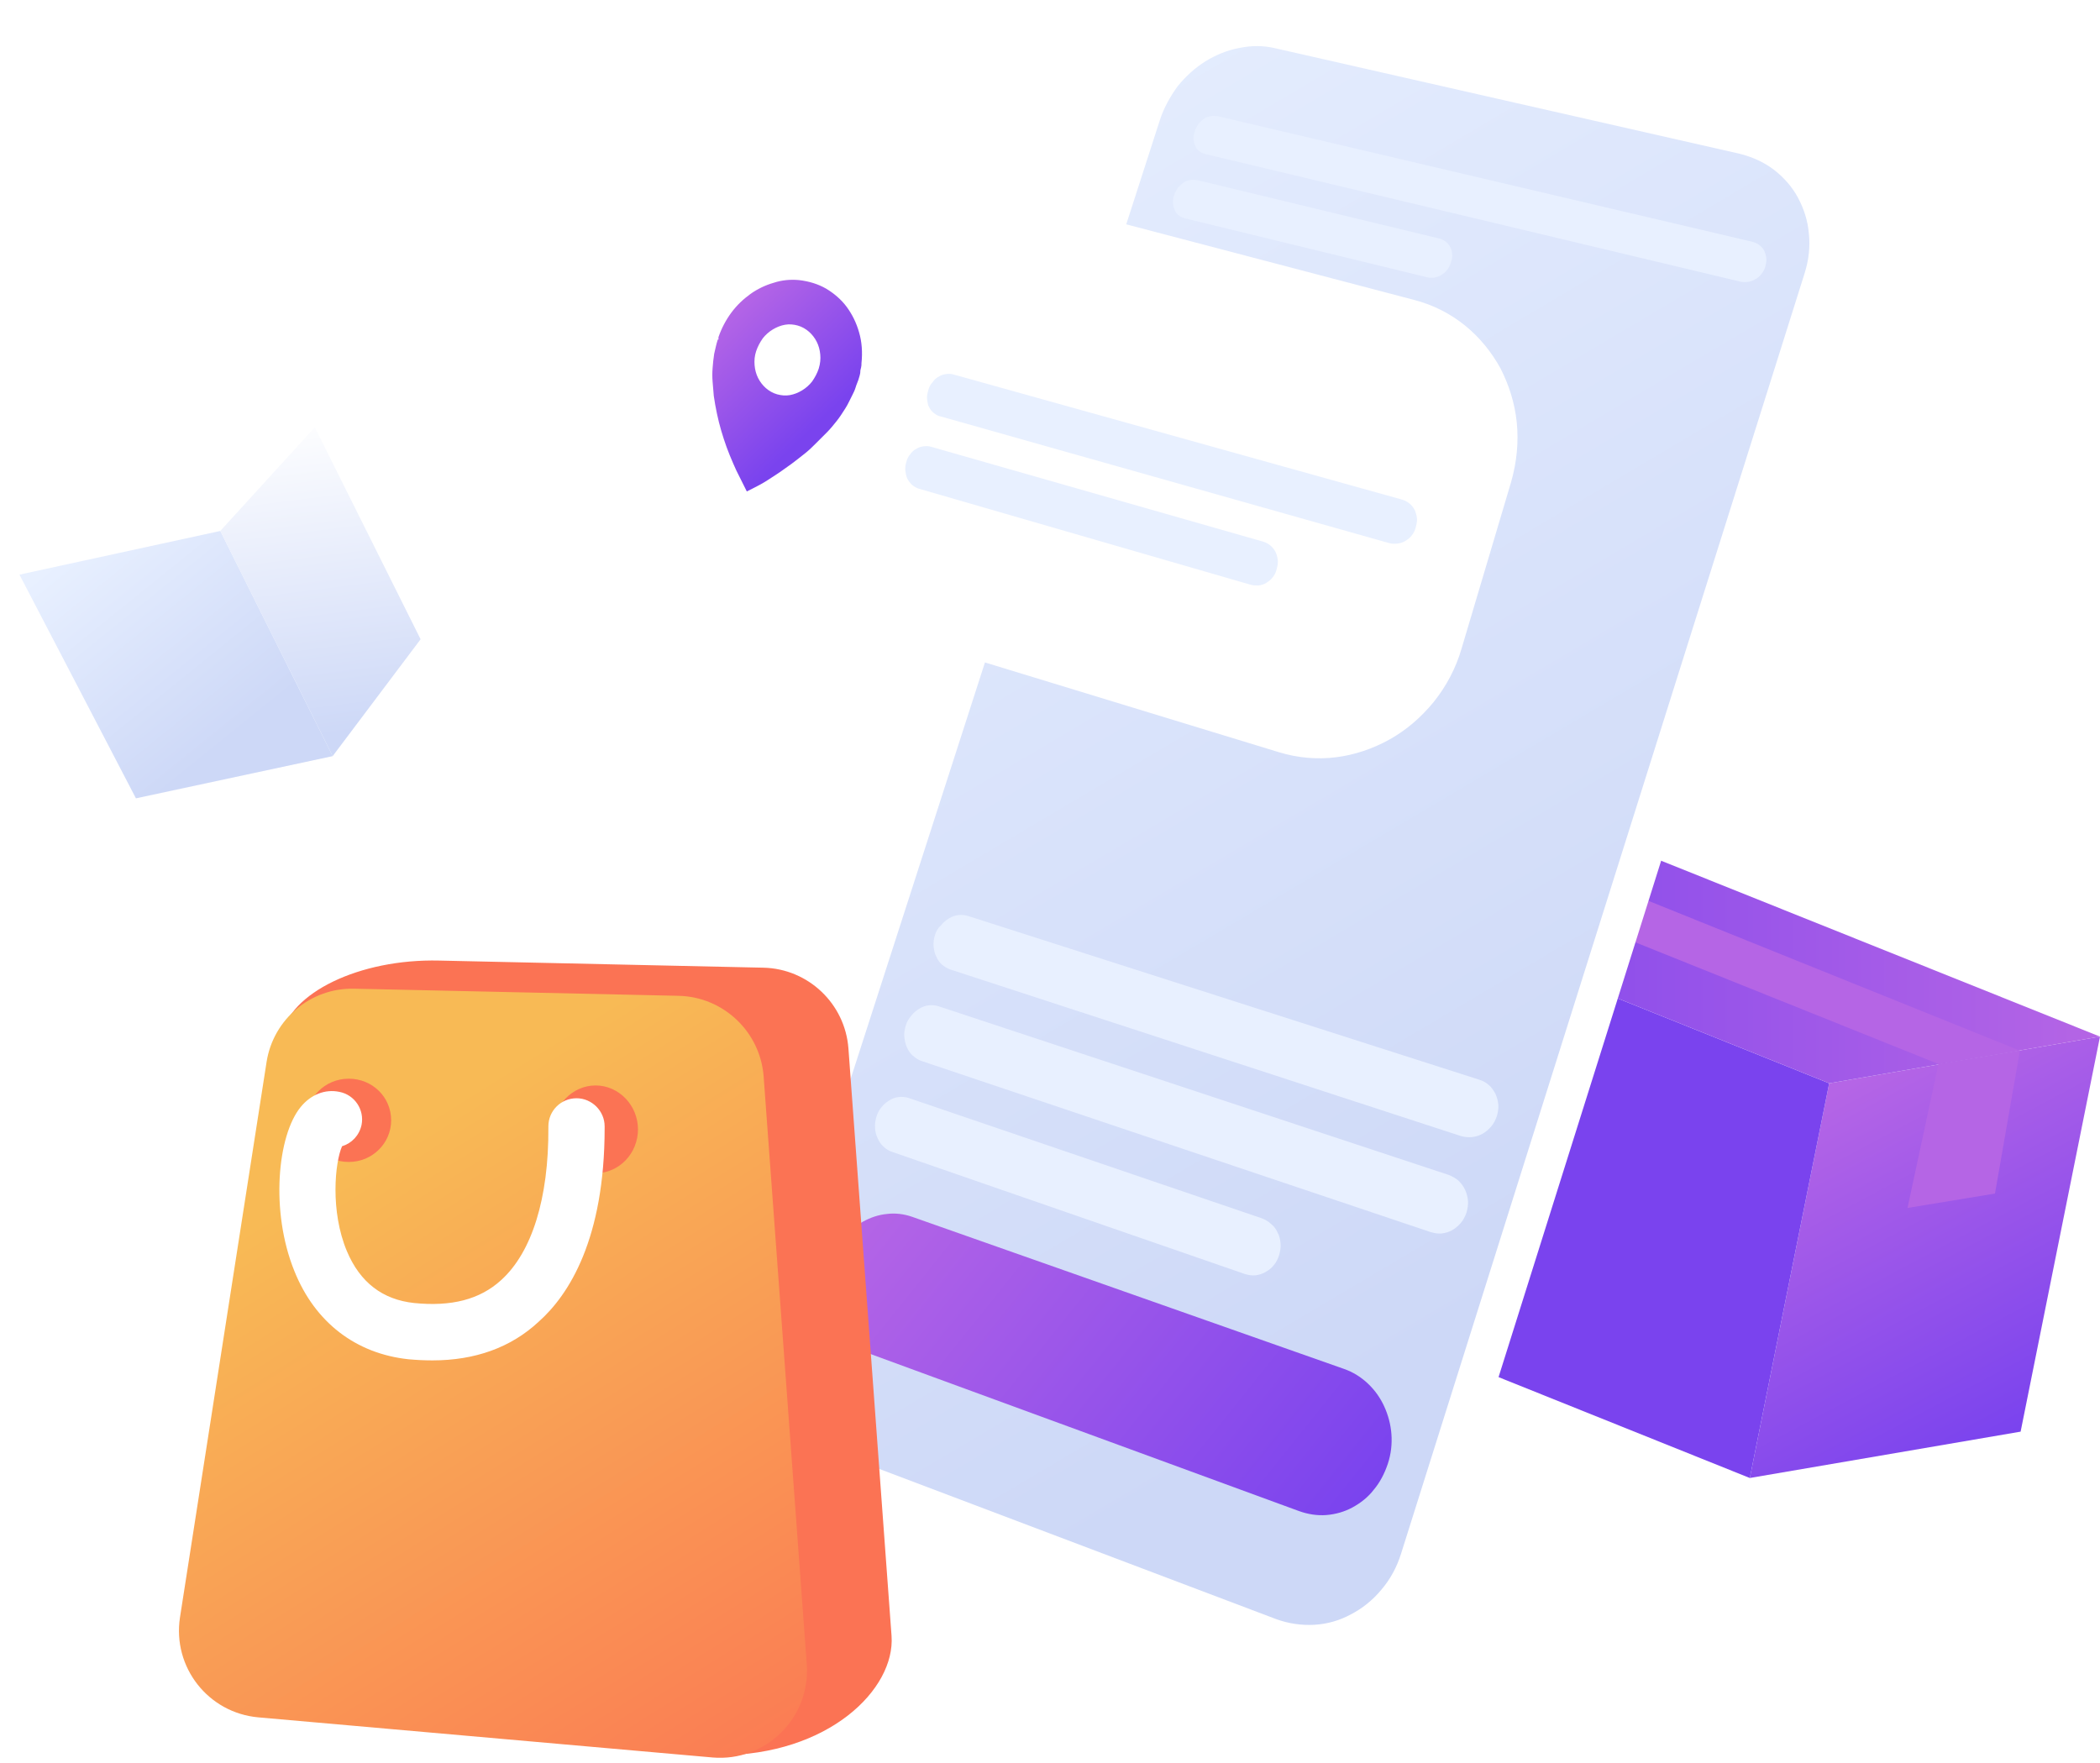 <svg width="411" height="345" viewBox="0 0 411 345" fill="none" xmlns="http://www.w3.org/2000/svg">
<path d="M65.111 147.999L26.605 156.259L3.806 112.473L40.827 99.336L65.111 147.999Z" fill="url(#paint0_linear_131_322)"/>
<path d="M61.608 83.628L40.821 99.339L65.105 148.002L82.316 125.124L61.608 83.628Z" fill="url(#paint1_linear_131_322)"/>
<path d="M3.805 112.473L25.285 92.23L61.614 83.626L43.115 103.923L3.805 112.473Z" fill="white"/>
<path d="M411 202.895L395.464 280.217L342.462 289.29L357.999 212.036L411 202.895Z" fill="url(#paint2_linear_131_322)"/>
<path d="M357.998 212.036L342.462 289.29L244.365 249.907L259.901 172.653L357.998 212.036Z" fill="#7A43EE"/>
<path d="M411 202.895L357.998 212.036L259.901 172.653L312.902 163.581L411 202.895Z" fill="url(#paint3_linear_131_322)"/>
<path d="M395.326 205.644L379.378 208.256L281.28 168.873L297.16 166.055L395.326 205.644Z" fill="#B565E5"/>
<path d="M395.326 205.644L390.445 233.618L373.328 236.436L379.378 208.256L395.326 205.644Z" fill="#B565E5"/>
<g filter="url(#filter0_i_131_322)">
<path fill-rule="evenodd" clip-rule="evenodd" d="M143.369 260.658L221.461 18.724C222.45 15.545 224.075 12.648 225.984 10.104C227.962 7.631 230.365 5.441 232.98 3.815C235.595 2.19 238.492 0.989 241.461 0.424C244.429 -0.141 247.468 -0.141 250.506 0.494L350.011 22.61C353.333 23.388 356.301 24.73 358.775 26.638C361.319 28.546 363.368 30.877 364.852 33.633C366.336 36.389 367.326 39.427 367.608 42.677C367.891 45.928 367.538 49.39 366.478 52.781L284.57 312.944C283.439 316.407 281.743 319.516 279.552 322.13C277.432 324.744 274.817 326.793 271.92 328.277C269.022 329.761 265.913 330.609 262.662 330.821C259.411 331.033 256.16 330.609 252.909 329.337L156.655 292.383C153.758 291.252 151.214 289.557 149.093 287.366C146.973 285.176 145.277 282.632 144.076 279.735C142.874 276.838 142.168 273.729 142.026 270.479C141.885 267.229 142.309 263.908 143.369 260.658ZM151.122 258.81L226.952 23.66C227.729 21.187 229.001 18.926 230.485 16.877C232.04 14.969 233.878 13.273 235.927 12.001C237.977 10.729 240.238 9.811 242.57 9.387C244.902 8.892 247.305 8.892 249.637 9.457L340.45 30.09C342.994 30.726 345.326 31.785 347.234 33.269C349.142 34.753 350.768 36.59 351.898 38.71C353.029 40.83 353.806 43.161 354.018 45.705C354.301 48.249 354.018 50.863 353.17 53.548L274.231 304.031C273.383 306.787 272.04 309.189 270.344 311.167C268.648 313.216 266.598 314.842 264.407 315.972C262.217 317.173 259.743 317.88 257.27 318.021C254.796 318.163 252.181 317.809 249.708 316.891L161.581 283.54C159.32 282.692 157.341 281.35 155.645 279.654C153.949 277.958 152.606 275.98 151.687 273.719C150.698 271.458 150.203 269.055 150.062 266.511C149.991 263.968 150.274 261.353 151.122 258.81Z" fill="white"/>
</g>
<path d="M226.952 23.66L151.122 258.81C150.274 261.353 149.991 263.968 150.062 266.511C150.203 269.055 150.698 271.458 151.687 273.719C152.606 275.98 153.949 277.958 155.645 279.654C157.341 281.35 159.32 282.692 161.581 283.54L249.708 316.891C252.181 317.809 254.796 318.163 257.27 318.021C259.743 317.88 262.217 317.173 264.407 315.972C266.598 314.842 268.648 313.216 270.344 311.167C272.04 309.189 273.383 306.787 274.231 304.031L353.17 53.548C354.018 50.863 354.301 48.249 354.018 45.705C353.806 43.161 353.029 40.83 351.898 38.71C350.768 36.59 349.142 34.753 347.234 33.269C345.326 31.785 342.994 30.726 340.45 30.09L249.637 9.457C247.305 8.892 244.902 8.892 242.57 9.387C240.238 9.811 237.977 10.729 235.927 12.001C233.878 13.273 232.04 14.969 230.485 16.877C229.001 18.926 227.729 21.187 226.952 23.66Z" fill="url(#paint4_linear_131_322)"/>
<path d="M162.5 247.222C161.934 249.059 161.652 250.896 161.793 252.733C161.864 254.499 162.288 256.266 162.924 257.891C163.63 259.516 164.549 260.929 165.75 262.13C166.952 263.332 168.365 264.25 169.991 264.886L254.231 295.764C255.997 296.4 257.835 296.682 259.602 296.541C261.368 296.4 263.135 295.905 264.69 295.057C266.245 294.209 267.729 293.079 268.86 291.595C270.061 290.182 270.98 288.415 271.616 286.508C272.252 284.6 272.464 282.621 272.322 280.714C272.181 278.806 271.686 276.969 270.909 275.273C270.132 273.577 269.072 272.093 267.729 270.821C266.386 269.55 264.831 268.56 262.994 267.924L178.542 238.177C176.916 237.612 175.22 237.4 173.595 237.612C171.969 237.753 170.344 238.319 168.931 239.096C167.447 239.944 166.174 241.004 165.044 242.417C163.984 243.759 163.065 245.384 162.5 247.222Z" fill="url(#paint5_linear_131_322)"/>
<path d="M171.546 218.535C171.334 219.241 171.192 220.018 171.263 220.725C171.263 221.431 171.475 222.138 171.758 222.774C172.04 223.41 172.394 223.975 172.888 224.399C173.383 224.894 173.949 225.247 174.585 225.459L243.56 249.341C244.266 249.553 244.973 249.695 245.68 249.624C246.386 249.553 247.022 249.341 247.658 248.988C248.294 248.635 248.86 248.211 249.284 247.646C249.779 247.08 250.132 246.374 250.344 245.667C250.556 244.89 250.697 244.113 250.627 243.406C250.556 242.629 250.415 241.922 250.061 241.286C249.779 240.65 249.355 240.015 248.789 239.591C248.294 239.096 247.658 238.743 246.952 238.46L177.906 214.931C177.27 214.719 176.563 214.648 175.927 214.719C175.291 214.79 174.655 215.002 174.09 215.355C173.524 215.708 172.959 216.132 172.535 216.697C172.111 217.192 171.758 217.828 171.546 218.535ZM177.27 200.729C177.058 201.435 176.917 202.213 176.987 202.919C177.058 203.626 177.199 204.332 177.482 204.968C177.765 205.604 178.118 206.169 178.613 206.593C179.108 207.017 179.673 207.441 180.309 207.653L279.955 241.145C280.662 241.357 281.439 241.498 282.146 241.428C282.853 241.357 283.559 241.145 284.195 240.792C284.831 240.439 285.397 239.944 285.892 239.379C286.386 238.813 286.74 238.107 287.022 237.33C287.234 236.552 287.376 235.775 287.305 234.998C287.234 234.221 287.022 233.514 286.74 232.878C286.457 232.242 285.962 231.606 285.467 231.112C284.902 230.617 284.266 230.264 283.559 229.981L183.772 196.984C183.136 196.772 182.429 196.701 181.793 196.772C181.157 196.842 180.521 197.054 179.956 197.408C179.39 197.761 178.825 198.185 178.401 198.75C177.835 199.386 177.482 200.022 177.27 200.729ZM182.994 182.993C182.782 183.7 182.641 184.477 182.712 185.184C182.782 185.89 182.924 186.597 183.206 187.162C183.489 187.798 183.842 188.364 184.337 188.787C184.832 189.211 185.397 189.565 186.033 189.777L285.892 222.35C286.598 222.562 287.376 222.633 288.082 222.562C288.789 222.491 289.496 222.279 290.132 221.926C290.768 221.573 291.333 221.078 291.828 220.513C292.323 219.948 292.676 219.241 292.959 218.464C293.171 217.687 293.312 216.909 293.241 216.203C293.171 215.426 292.959 214.719 292.676 214.083C292.323 213.447 291.899 212.811 291.404 212.387C290.838 211.893 290.202 211.539 289.496 211.327L189.567 179.319C188.931 179.107 188.224 179.037 187.588 179.107C186.952 179.178 186.316 179.39 185.751 179.743C185.185 180.097 184.62 180.52 184.196 181.086C183.56 181.651 183.206 182.287 182.994 182.993ZM233.878 25.567C234.019 25.073 234.302 24.649 234.584 24.225C234.867 23.872 235.291 23.518 235.644 23.236C236.068 22.953 236.492 22.812 236.916 22.741C237.34 22.67 237.835 22.67 238.33 22.741L342.994 47.33C343.488 47.471 343.983 47.683 344.337 47.966C344.69 48.249 345.043 48.602 345.255 49.026C345.467 49.45 345.609 49.944 345.679 50.439C345.75 50.934 345.679 51.428 345.538 51.993L345.467 52.276C345.326 52.771 345.043 53.265 344.69 53.689C344.337 54.113 343.983 54.467 343.488 54.678C343.064 54.961 342.57 55.102 342.075 55.173C341.58 55.244 341.086 55.244 340.52 55.102L235.927 30.16C235.432 30.019 235.079 29.877 234.726 29.595C234.372 29.312 234.09 28.959 233.948 28.606C233.736 28.182 233.666 27.758 233.595 27.334C233.595 26.839 233.595 26.345 233.807 25.85L233.878 25.567ZM229.849 38.074C229.991 37.579 230.273 37.155 230.556 36.731C230.839 36.378 231.263 36.025 231.616 35.742C232.04 35.459 232.464 35.318 232.888 35.248C233.312 35.177 233.807 35.177 234.302 35.248L281.722 46.694C282.217 46.835 282.641 47.047 282.994 47.33C283.347 47.613 283.63 47.966 283.842 48.39C284.054 48.814 284.195 49.238 284.195 49.732C284.266 50.227 284.195 50.722 283.983 51.216L283.913 51.499C283.771 51.993 283.489 52.488 283.206 52.841C282.923 53.265 282.499 53.548 282.075 53.831C281.651 54.113 281.157 54.255 280.733 54.325C280.238 54.396 279.743 54.396 279.248 54.255L231.899 42.737C231.404 42.596 231.051 42.384 230.697 42.172C230.344 41.889 230.061 41.536 229.92 41.112C229.708 40.688 229.637 40.264 229.567 39.77C229.567 39.275 229.567 38.78 229.779 38.286L229.849 38.074Z" fill="#E8F0FF"/>
<g filter="url(#filter1_i_131_322)">
<path d="M123.484 55.474L114.356 85.362C113.215 89.013 112.835 92.663 113.063 96.162C113.291 99.66 114.128 103.006 115.573 106.048C117.019 109.09 118.92 111.828 121.354 114.034C123.788 116.239 126.679 117.912 130.026 118.977L255.305 157.231C259.033 158.371 262.836 158.676 266.487 158.219C270.138 157.763 273.713 156.546 276.984 154.721C280.255 152.896 283.145 150.386 285.579 147.42C288.013 144.378 289.915 140.88 291.056 136.925L300.716 104.451C301.857 100.496 302.238 96.542 301.857 92.739C301.477 88.937 300.336 85.362 298.663 82.092C296.913 78.898 294.555 76.008 291.741 73.726C288.926 71.445 285.579 69.696 281.776 68.707L155.508 35.549C152.161 34.636 148.814 34.56 145.543 35.168C142.272 35.777 139.078 36.993 136.263 38.819C133.373 40.644 130.786 43.002 128.657 45.816C126.299 48.553 124.625 51.824 123.484 55.474Z" fill="white"/>
</g>
<path d="M160.234 72.16C159.93 73.073 159.474 73.909 158.941 74.67C158.409 75.354 157.724 75.963 156.964 76.419C156.203 76.875 155.442 77.179 154.606 77.332C153.769 77.484 152.932 77.408 152.096 77.179C151.259 76.951 150.498 76.495 149.89 75.963C149.281 75.43 148.749 74.746 148.368 73.985C147.988 73.225 147.76 72.388 147.684 71.476C147.608 70.563 147.684 69.65 147.988 68.738C148.292 67.825 148.749 66.989 149.281 66.228C149.814 65.543 150.498 64.935 151.259 64.479C152.019 64.022 152.78 63.718 153.617 63.566C154.454 63.414 155.29 63.49 156.127 63.718C156.964 63.947 157.724 64.403 158.333 64.935C158.941 65.468 159.474 66.152 159.854 66.912C160.234 67.673 160.463 68.51 160.539 69.422C160.615 70.259 160.539 71.171 160.234 72.16ZM140.458 66.532C140.153 67.445 140.001 68.357 139.773 69.27C139.621 70.183 139.545 71.095 139.469 72.008C139.393 72.921 139.393 73.833 139.469 74.746C139.545 75.658 139.621 76.571 139.697 77.484C139.849 78.624 140.077 79.765 140.305 80.906C140.534 82.047 140.838 83.188 141.142 84.252C141.446 85.317 141.827 86.458 142.207 87.522C142.587 88.587 143.044 89.652 143.5 90.716C143.728 91.173 143.88 91.629 144.109 92.085C144.337 92.542 144.565 92.998 144.793 93.454C145.021 93.911 145.25 94.367 145.478 94.823C145.706 95.28 145.934 95.736 146.162 96.192C146.923 95.812 147.836 95.356 148.825 94.823C149.814 94.291 150.802 93.606 151.867 92.922C152.932 92.238 153.921 91.477 154.91 90.793C155.899 90.032 156.812 89.348 157.648 88.663C158.409 88.055 159.094 87.37 159.778 86.686C160.463 86.001 161.147 85.317 161.832 84.632C162.516 83.948 163.125 83.188 163.734 82.427C164.342 81.666 164.874 80.83 165.407 79.993C165.711 79.537 165.939 79.081 166.168 78.624C166.396 78.168 166.624 77.712 166.852 77.255C167.08 76.799 167.309 76.343 167.461 75.811C167.613 75.278 167.841 74.822 167.993 74.365C168.069 74.137 168.145 73.833 168.221 73.605C168.297 73.301 168.373 73.073 168.373 72.768C168.373 72.464 168.45 72.236 168.526 71.932C168.602 71.628 168.602 71.4 168.602 71.095C168.83 68.966 168.678 66.912 168.145 65.087C167.613 63.186 166.776 61.513 165.711 60.068C164.646 58.623 163.201 57.406 161.68 56.493C160.082 55.581 158.333 55.048 156.355 54.82C154.682 54.668 153.008 54.82 151.411 55.353C149.814 55.809 148.216 56.569 146.847 57.558C145.478 58.547 144.185 59.764 143.12 61.209C142.055 62.654 141.218 64.251 140.61 66C140.61 66.076 140.61 66.076 140.61 66.152C140.61 66.228 140.61 66.228 140.61 66.304C140.61 66.38 140.61 66.38 140.61 66.456C140.458 66.456 140.458 66.456 140.458 66.532Z" fill="url(#paint6_linear_131_322)"/>
<path d="M177.425 90.26L177.349 90.564C177.197 91.097 177.121 91.629 177.197 92.162C177.273 92.694 177.349 93.226 177.577 93.683C177.805 94.139 178.11 94.519 178.49 94.899C178.87 95.204 179.327 95.508 179.859 95.66L244.743 114.445C245.275 114.597 245.808 114.597 246.34 114.597C246.873 114.521 247.405 114.369 247.862 114.064C248.318 113.76 248.774 113.456 249.079 113C249.459 112.543 249.687 112.087 249.839 111.479L249.915 111.174C250.067 110.642 250.144 110.034 250.067 109.501C249.991 108.969 249.839 108.437 249.611 107.98C249.383 107.524 249.003 107.068 248.622 106.763C248.242 106.459 247.709 106.155 247.177 106.003L182.217 87.446C181.685 87.294 181.228 87.294 180.696 87.37C180.163 87.446 179.707 87.599 179.251 87.903C178.794 88.131 178.414 88.511 178.11 88.967C177.881 89.195 177.577 89.728 177.425 90.26ZM181.685 76.343L181.609 76.647C181.456 77.179 181.38 77.712 181.456 78.244C181.533 78.776 181.609 79.309 181.837 79.689C182.065 80.145 182.369 80.526 182.75 80.83C183.13 81.134 183.586 81.438 184.119 81.514L271.898 106.307C272.431 106.459 273.039 106.459 273.572 106.383C274.104 106.307 274.637 106.155 275.093 105.851C275.549 105.547 276.006 105.242 276.31 104.786C276.69 104.33 276.919 103.797 277.071 103.265L277.147 102.961C277.299 102.352 277.375 101.82 277.299 101.288C277.223 100.755 277.071 100.223 276.842 99.767C276.614 99.31 276.234 98.854 275.854 98.55C275.473 98.246 274.941 97.941 274.408 97.789L186.629 73.301C186.096 73.149 185.64 73.149 185.108 73.225C184.575 73.301 184.119 73.453 183.662 73.757C183.206 73.985 182.826 74.365 182.521 74.822C182.065 75.278 181.837 75.811 181.685 76.343Z" fill="#E8F0FF"/>
<path d="M85.95 188.014L149.455 189.409C158.192 189.629 165.386 196.456 166.047 205.191L174.49 320.213C175.224 330.637 162.156 343.556 140.792 343.556L67.081 330.637C57.244 329.756 50.269 320.801 51.737 311.111L55.114 202.842C56.509 194.4 70.312 187.647 85.95 188.014Z" fill="#FB7354"/>
<path d="M69.358 193.519L132.863 194.914C141.6 195.134 148.794 201.961 149.455 210.696L157.898 325.792C158.632 336.215 149.896 344.877 139.47 343.996L50.563 336.142C40.725 335.261 33.751 326.306 35.219 316.617L52.178 207.833C53.499 199.465 60.841 193.299 69.358 193.519Z" fill="url(#paint7_linear_131_322)"/>
<path d="M76.553 219.284C76.553 223.762 72.882 227.432 68.257 227.432C63.631 227.432 59.96 223.762 59.96 219.284C59.96 214.807 63.631 211.136 68.257 211.136C72.882 211.136 76.553 214.733 76.553 219.284ZM116.565 212.458C112.013 212.458 108.269 216.348 108.269 221.046C108.269 225.817 111.939 229.634 116.565 229.634C121.19 229.634 124.861 225.744 124.861 221.046C124.861 216.348 121.117 212.458 116.565 212.458Z" fill="#FB7354"/>
<g filter="url(#filter2_i_131_322)">
<path d="M87.639 269.272C86.097 269.272 84.555 269.198 82.94 269.051C72.662 267.95 64.659 261.858 60.621 251.802C55.849 240.057 57.318 225.156 61.869 219.651C63.852 217.229 66.641 216.128 69.431 216.715C72.441 217.302 74.35 220.238 73.763 223.174C73.322 225.23 71.854 226.771 69.945 227.358C68.55 230.515 67.596 240.057 70.9 247.911C73.469 254.004 77.874 257.38 84.041 258.041C91.309 258.775 96.889 257.38 101.074 253.563C107.094 248.132 110.398 237.561 110.324 223.762V223.468C110.324 220.385 112.82 217.963 115.831 217.963C118.841 217.963 121.337 220.459 121.337 223.468V223.762C121.337 245.489 114.362 256.426 108.415 261.711C102.983 266.776 95.935 269.272 87.639 269.272Z" fill="white"/>
</g>
<defs>
<filter id="filter0_i_131_322" x="138" y="-2.992" width="229.702" height="333.865" filterUnits="userSpaceOnUse" color-interpolation-filters="sRGB">
<feFlood flood-opacity="0" result="BackgroundImageFix"/>
<feBlend mode="normal" in="SourceGraphic" in2="BackgroundImageFix" result="shape"/>
<feColorMatrix in="SourceAlpha" type="matrix" values="0 0 0 0 0 0 0 0 0 0 0 0 0 0 0 0 0 0 127 0" result="hardAlpha"/>
<feOffset dx="-4" dy="-3"/>
<feGaussianBlur stdDeviation="3"/>
<feComposite in2="hardAlpha" operator="arithmetic" k2="-1" k3="1"/>
<feColorMatrix type="matrix" values="0 0 0 0 0.804 0 0 0 0 0.847 0 0 0 0 0.969 0 0 0 1 0"/>
<feBlend mode="normal" in2="shape" result="effect1_innerShadow_131_322"/>
</filter>
<filter id="filter1_i_131_322" x="108" y="24.775" width="194" height="133.647" filterUnits="userSpaceOnUse" color-interpolation-filters="sRGB">
<feFlood flood-opacity="0" result="BackgroundImageFix"/>
<feBlend mode="normal" in="SourceGraphic" in2="BackgroundImageFix" result="shape"/>
<feColorMatrix in="SourceAlpha" type="matrix" values="0 0 0 0 0 0 0 0 0 0 0 0 0 0 0 0 0 0 127 0" result="hardAlpha"/>
<feOffset dx="-5" dy="-10"/>
<feGaussianBlur stdDeviation="6"/>
<feComposite in2="hardAlpha" operator="arithmetic" k2="-1" k3="1"/>
<feColorMatrix type="matrix" values="0 0 0 0 0.804 0 0 0 0 0.847 0 0 0 0 0.969 0 0 0 1 0"/>
<feBlend mode="normal" in2="shape" result="effect1_innerShadow_131_322"/>
</filter>
<filter id="filter2_i_131_322" x="54.676" y="213.56" width="66.661" height="55.712" filterUnits="userSpaceOnUse" color-interpolation-filters="sRGB">
<feFlood flood-opacity="0" result="BackgroundImageFix"/>
<feBlend mode="normal" in="SourceGraphic" in2="BackgroundImageFix" result="shape"/>
<feColorMatrix in="SourceAlpha" type="matrix" values="0 0 0 0 0 0 0 0 0 0 0 0 0 0 0 0 0 0 127 0" result="hardAlpha"/>
<feOffset dx="-3" dy="-3"/>
<feGaussianBlur stdDeviation="3"/>
<feComposite in2="hardAlpha" operator="arithmetic" k2="-1" k3="1"/>
<feColorMatrix type="matrix" values="0 0 0 0 0.804 0 0 0 0 0.847 0 0 0 0 0.969 0 0 0 1 0"/>
<feBlend mode="normal" in2="shape" result="effect1_innerShadow_131_322"/>
</filter>
<linearGradient id="paint0_linear_131_322" x1="56.312" y1="135.642" x2="25.782" y2="97.845" gradientUnits="userSpaceOnUse">
<stop stop-color="#CDD8F7"/>
<stop offset="1" stop-color="#E8F0FF"/>
</linearGradient>
<linearGradient id="paint1_linear_131_322" x1="74.1" y1="142.72" x2="66.089" y2="79.532" gradientUnits="userSpaceOnUse">
<stop stop-color="#CDD8F7"/>
<stop offset="1" stop-color="white"/>
</linearGradient>
<linearGradient id="paint2_linear_131_322" x1="366.5" y1="295.5" x2="330.907" y2="228.745" gradientUnits="userSpaceOnUse">
<stop stop-color="#7A43EE"/>
<stop offset="1" stop-color="#B565E6"/>
</linearGradient>
<linearGradient id="paint3_linear_131_322" x1="411" y1="187.808" x2="259.901" y2="187.808" gradientUnits="userSpaceOnUse">
<stop stop-color="#B565E5"/>
<stop offset="1" stop-color="#7A43EE"/>
</linearGradient>
<linearGradient id="paint4_linear_131_322" x1="261.5" y1="275" x2="112.5" y2="23.5" gradientUnits="userSpaceOnUse">
<stop stop-color="#CDD8F7"/>
<stop offset="1" stop-color="#E8F0FF"/>
</linearGradient>
<linearGradient id="paint5_linear_131_322" x1="272" y1="288" x2="183.572" y2="217.096" gradientUnits="userSpaceOnUse">
<stop stop-color="#7A43EE"/>
<stop offset="1" stop-color="#B565E6"/>
</linearGradient>
<linearGradient id="paint6_linear_131_322" x1="154.665" y1="88.184" x2="135.142" y2="68.127" gradientUnits="userSpaceOnUse">
<stop stop-color="#7A43EE"/>
<stop offset="1" stop-color="#B565E6"/>
</linearGradient>
<linearGradient id="paint7_linear_131_322" x1="72" y1="226" x2="158" y2="363.5" gradientUnits="userSpaceOnUse">
<stop stop-color="#F8BA55"/>
<stop offset="1" stop-color="#FB7354"/>
</linearGradient>
</defs>
</svg>
